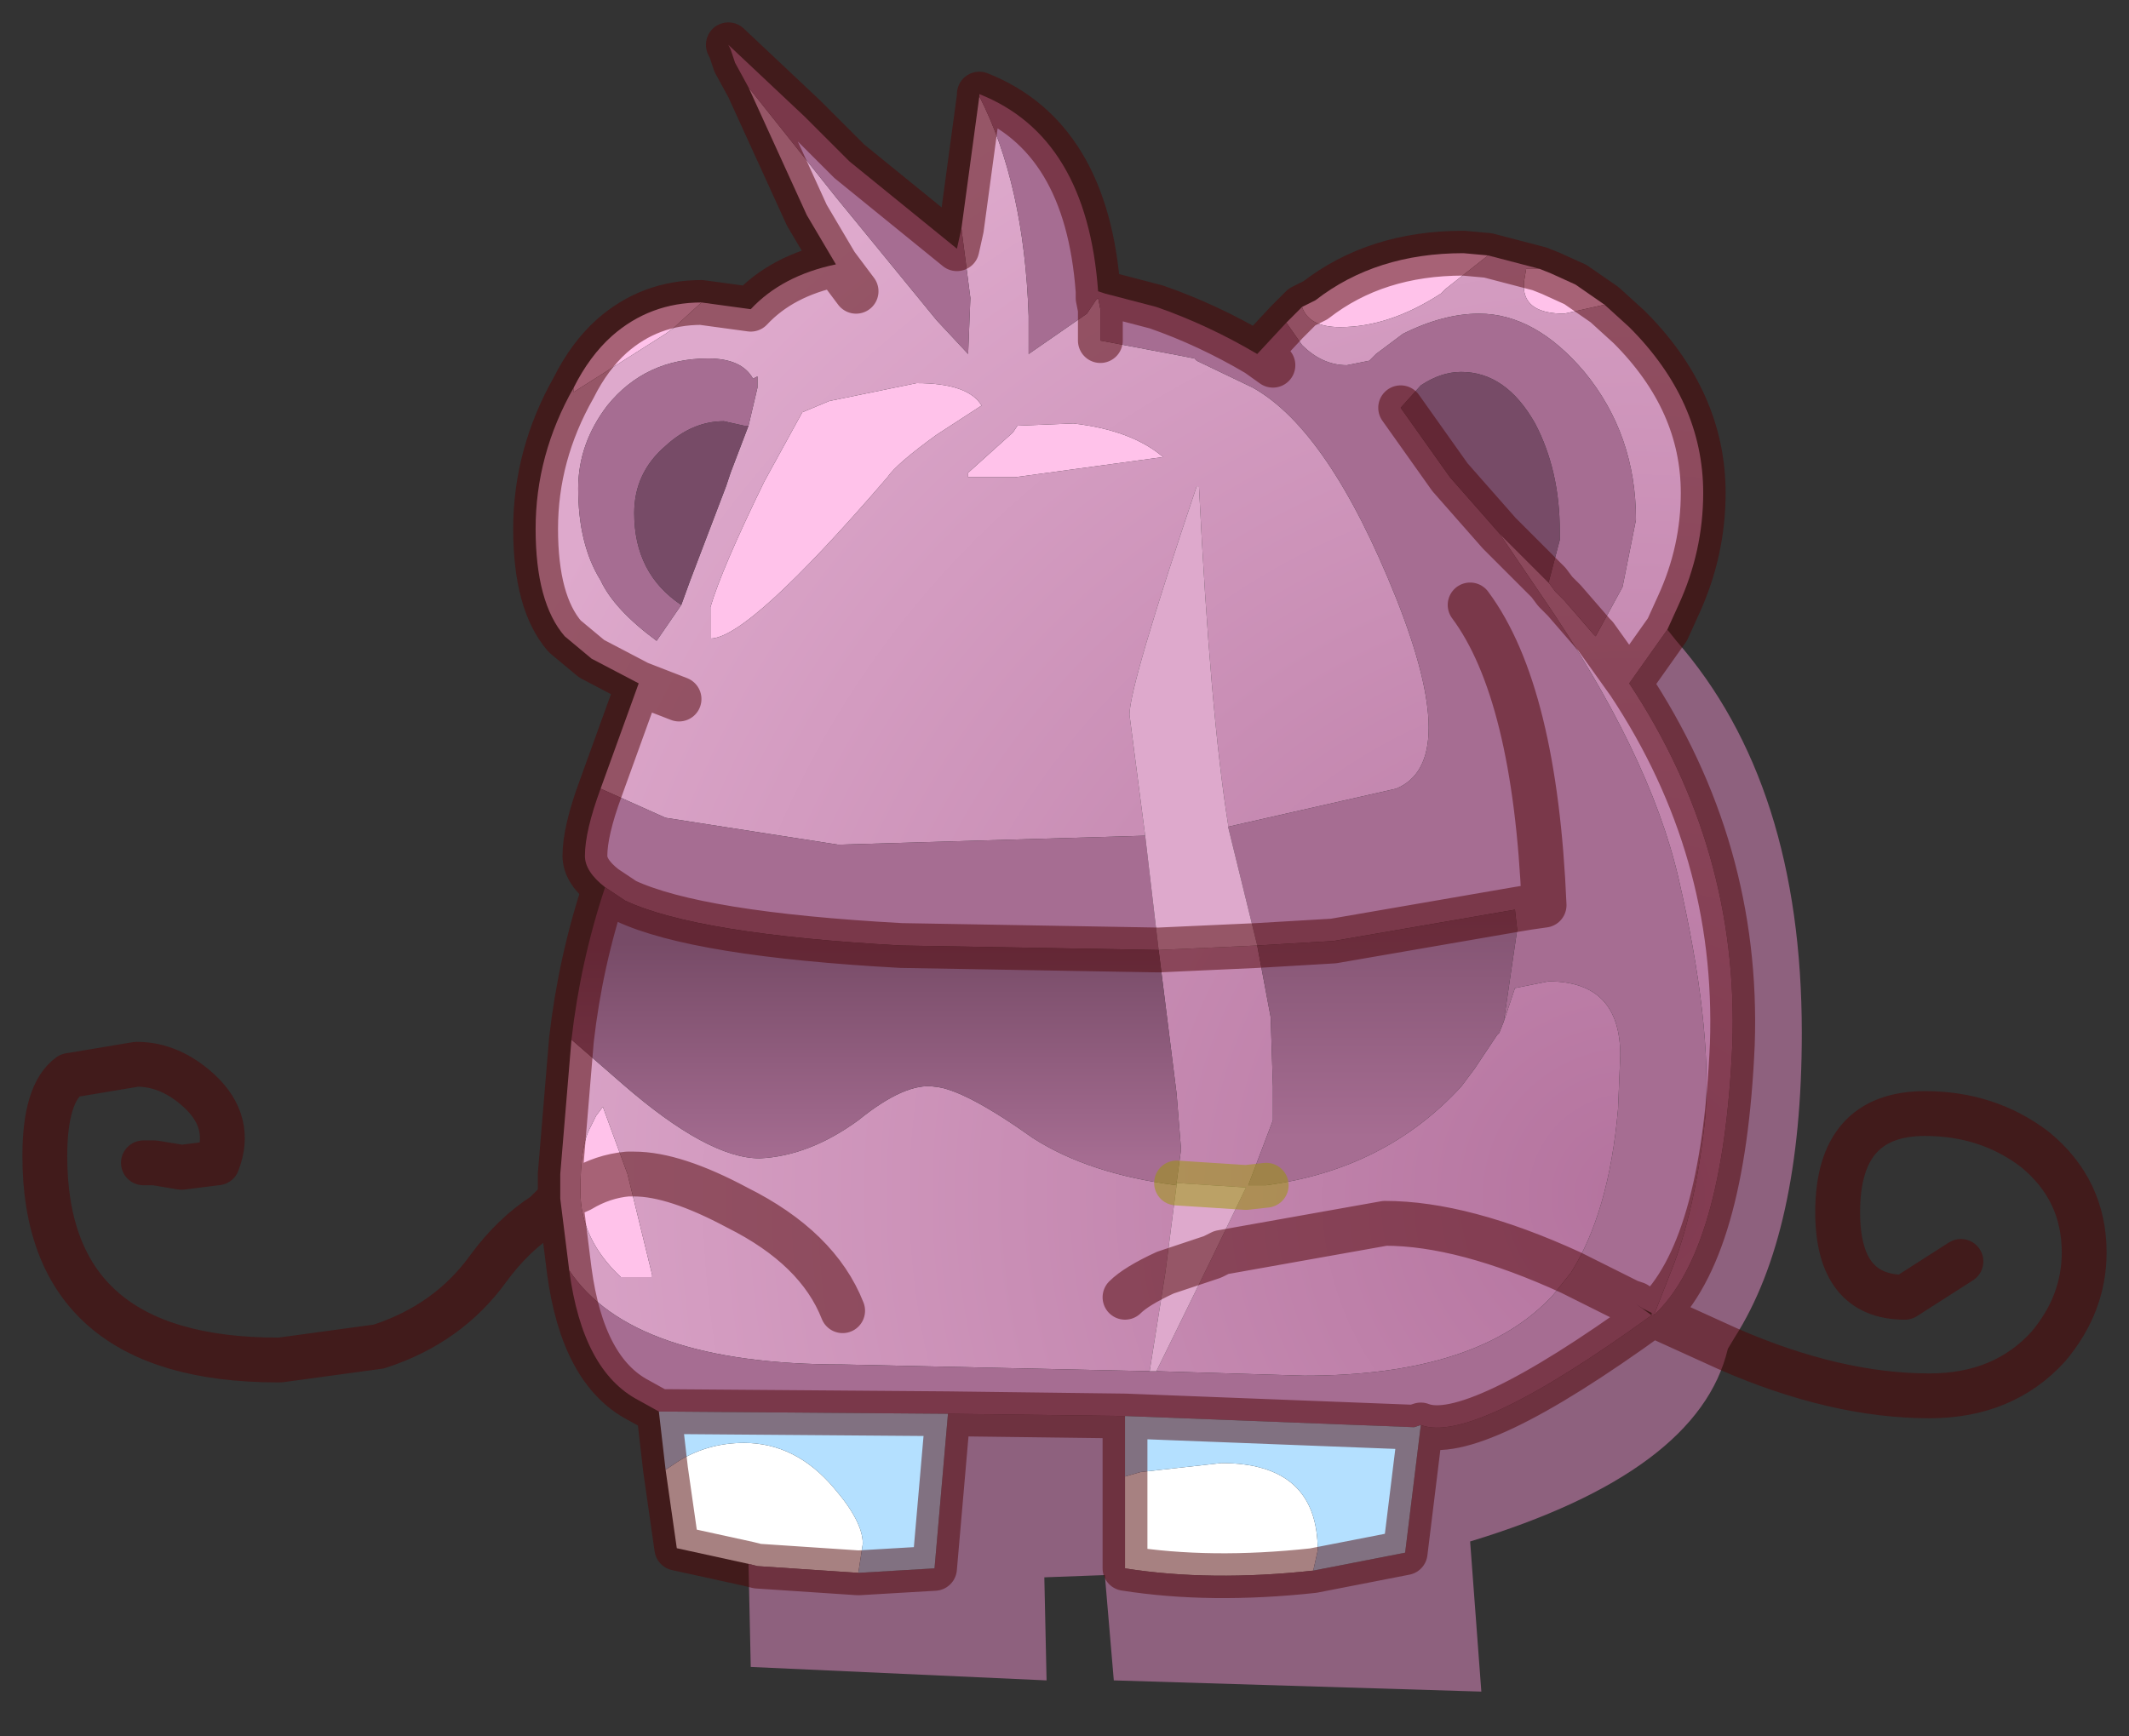 <?xml version="1.0" encoding="UTF-8" standalone="no"?>
<svg xmlns:xlink="http://www.w3.org/1999/xlink" height="38.75px" width="47.5px" xmlns="http://www.w3.org/2000/svg">
  <rect width="100%" height="100%" fill="#333333" stroke="none"/>
  <g transform="matrix(1.0, 0.0, 0.0, 1.0, 1, 1)">
    <path d="M32.2 4.7 L31.25 5.45 31.15 5.55 Q30.0 6.3 28.9 6.3 28.2 6.3 28.05 5.85 L28.35 5.7 Q29.7 4.65 31.65 4.65 L32.2 4.7 M34.8 5.8 L33.9 6.0 Q33.05 6.0 33.0 5.45 L33.0 5.3 33.05 5.0 33.35 5.0 33.6 5.1 34.15 5.35 34.8 5.8 M24.95 9.2 L21.65 9.65 20.6 9.65 20.6 9.55 21.6 8.65 21.7 8.5 22.95 8.45 Q24.25 8.6 24.95 9.2 M14.65 5.75 L14.05 6.3 13.85 6.45 11.8 7.75 11.8 7.65 Q12.15 6.95 12.65 6.5 13.5 5.75 14.65 5.75 M16.9 8.2 L17.5 7.95 19.45 7.55 Q20.6 7.55 20.9 8.05 L19.9 8.7 Q19.0 9.35 18.8 9.65 15.7 13.25 14.85 13.25 L14.85 12.55 Q15.1 11.7 16.05 9.75 L16.9 8.2 M11.95 25.55 Q11.95 24.6 12.15 24.2 L12.3 23.9 12.45 23.7 13.0 25.2 13.55 27.45 13.55 27.5 12.85 27.5 Q11.95 26.65 11.95 25.6 L11.95 25.55 Q12.45 25.25 13.0 25.2 12.45 25.25 11.95 25.55" fill="#ffc2ea" fill-rule="evenodd" stroke="none"/>
    <path d="M28.05 5.85 Q28.2 6.3 28.9 6.3 30.0 6.3 31.15 5.55 L31.25 5.45 32.2 4.7 33.35 5.0 33.05 5.0 33.0 5.3 33.0 5.45 Q33.05 6.0 33.9 6.0 L34.8 5.8 35.35 6.3 Q37.0 7.95 37.0 10.0 37.0 11.3 36.45 12.5 L36.2 13.05 35.35 14.25 34.6 13.2 35.35 14.25 Q37.8 17.95 37.65 22.3 37.45 26.9 35.9 28.35 L36.35 27.2 Q36.85 25.85 37.05 23.9 37.2 21.85 36.45 18.6 35.8 15.8 33.4 12.3 L32.45 10.9 33.55 12.0 33.7 12.2 33.9 12.4 34.55 13.15 34.6 13.2 35.2 12.1 35.5 10.6 Q35.5 8.7 34.35 7.3 33.25 6.0 32.0 6.0 31.2 6.0 30.3 6.45 L29.7 6.9 29.55 7.05 29.05 7.15 Q28.5 7.15 28.05 6.7 L27.7 6.2 28.05 5.85 M15.7 0.95 L17.65 3.4 19.9 6.15 20.6 6.9 20.65 5.65 20.45 4.1 20.85 1.15 Q21.85 3.1 21.95 6.05 L21.95 6.9 23.25 6.0 23.45 5.7 23.5 5.65 23.55 5.9 23.55 6.6 25.4 6.95 25.65 7.0 25.7 7.05 26.95 7.65 Q28.65 8.6 30.15 12.35 31.6 16.0 30.15 16.6 L26.4 17.45 26.4 17.4 Q26.0 14.9 25.75 9.85 L25.7 9.85 Q24.2 14.3 24.2 14.95 L24.55 17.65 17.7 17.85 13.85 17.25 12.4 16.6 13.25 14.25 12.2 13.7 11.6 13.2 Q10.95 12.45 10.95 10.8 10.95 9.15 11.8 7.65 L11.8 7.75 13.85 6.45 14.05 6.3 14.65 5.75 15.75 5.9 Q16.45 5.15 17.65 4.9 L17.0 3.8 15.7 0.95 M24.95 9.2 Q24.25 8.6 22.95 8.45 L21.7 8.5 21.6 8.65 20.6 9.55 20.6 9.65 21.65 9.65 24.95 9.2 M24.85 20.2 L27.05 20.1 27.35 21.7 27.4 23.25 27.4 24.0 26.85 25.45 27.25 25.45 Q29.9 25.1 31.6 23.25 L31.9 22.85 32.4 22.1 32.45 22.05 32.55 21.8 32.8 21.05 33.55 20.9 Q35.15 20.9 35.15 22.55 L35.1 23.75 Q34.9 26.05 34.05 27.4 L33.65 27.9 Q32.0 29.7 28.1 29.7 L24.8 29.6 26.05 27.05 26.8 25.5 25.25 25.4 25.35 24.65 25.25 23.4 24.85 20.2 M11.75 22.2 L12.9 23.2 Q14.8 24.85 15.95 24.85 17.05 24.8 18.15 24.0 19.2 23.15 19.85 23.25 20.5 23.3 22.05 24.4 23.3 25.2 25.25 25.45 L25.0 27.4 24.65 29.6 17.8 29.45 Q13.1 29.45 11.7 27.35 L11.5 25.75 11.95 25.55 11.5 25.75 11.5 25.2 11.75 22.2 M27.25 25.45 L26.8 25.5 27.25 25.45 M35.9 28.35 L35.85 28.35 35.85 28.3 35.9 28.35 M14.15 14.6 L13.25 14.25 14.15 14.6 M18.1 5.5 L17.65 4.9 18.1 5.5 M14.2 12.5 L14.4 11.95 15.2 9.85 15.3 9.55 15.7 8.5 15.9 7.65 15.9 7.4 15.8 7.45 Q15.55 7.0 14.8 7.0 13.4 7.0 12.55 8.05 11.9 8.9 11.9 9.9 11.9 11.15 12.4 11.95 12.7 12.6 13.65 13.3 L14.2 12.5 M16.9 8.2 L16.05 9.75 Q15.1 11.7 14.85 12.55 L14.85 13.25 Q15.7 13.25 18.8 9.65 19.0 9.35 19.9 8.7 L20.9 8.05 Q20.6 7.55 19.45 7.55 L17.5 7.95 16.9 8.2 M13.0 25.2 L12.45 23.7 12.3 23.9 12.15 24.2 Q11.95 24.6 11.95 25.55 L11.95 25.6 Q11.95 26.65 12.85 27.5 L13.55 27.5 13.55 27.45 13.0 25.2 13.15 25.2 Q14.05 25.2 15.45 25.95 17.25 26.85 17.8 28.25 17.25 26.85 15.45 25.95 14.05 25.2 13.15 25.2 L13.0 25.2 M24.1 27.95 Q24.35 27.7 25.0 27.4 24.35 27.7 24.1 27.95 M26.05 27.05 L26.25 26.95 29.9 26.3 Q31.65 26.3 34.05 27.4 31.65 26.3 29.9 26.3 L26.25 26.95 26.05 27.05" fill="url(#gradient0)" fill-rule="evenodd" stroke="none"/>
    <path d="M27.7 6.2 L28.05 6.7 Q28.5 7.15 29.05 7.15 L29.55 7.05 29.7 6.9 30.3 6.45 Q31.2 6.0 32.0 6.0 33.25 6.0 34.35 7.3 35.5 8.7 35.5 10.6 L35.2 12.1 34.6 13.2 34.55 13.15 33.9 12.4 33.7 12.2 33.55 12.0 33.8 11.05 33.8 10.85 Q33.8 9.5 33.25 8.45 32.6 7.3 31.6 7.3 31.15 7.3 30.7 7.6 L30.25 8.1 31.35 9.65 32.45 10.9 33.4 12.3 Q35.8 15.8 36.45 18.6 37.2 21.85 37.05 23.9 36.85 25.85 36.35 27.2 L35.9 28.35 35.85 28.3 35.75 28.25 35.65 28.2 35.5 28.1 35.35 28.05 34.05 27.4 35.35 28.05 35.5 28.1 35.85 28.35 Q31.85 31.25 30.7 30.8 L30.55 30.85 24.1 30.6 20.15 30.55 13.7 30.5 13.25 30.25 Q12.0 29.6 11.7 27.35 13.1 29.45 17.8 29.45 L24.65 29.6 24.8 29.6 28.1 29.7 Q32.0 29.7 33.65 27.9 L34.05 27.4 Q34.9 26.05 35.1 23.75 L35.15 22.55 Q35.15 20.9 33.55 20.9 L32.8 21.05 32.55 21.8 32.85 19.75 32.8 19.3 28.75 20.0 27.05 20.1 26.4 17.45 30.15 16.6 Q31.6 16.0 30.15 12.35 28.65 8.6 26.95 7.65 L25.7 7.05 25.65 7.0 25.4 6.95 23.55 6.6 23.55 5.9 23.5 5.65 23.45 5.7 23.25 6.0 21.95 6.9 21.95 6.05 Q21.85 3.1 20.85 1.15 L20.85 1.1 Q23.25 2.05 23.5 5.5 L23.65 5.55 24.8 5.85 Q25.95 6.25 27.05 6.9 L27.7 6.2 M15.7 0.95 L15.4 0.4 15.3 0.1 15.25 0.0 16.95 1.6 17.95 2.6 20.35 4.55 20.45 4.1 20.65 5.65 20.6 6.9 19.9 6.15 17.65 3.4 15.7 0.95 M23.5 5.5 L23.5 5.65 23.5 5.5 M31.8 12.5 Q33.25 14.45 33.45 19.2 L33.1 19.25 32.8 19.3 33.1 19.25 33.45 19.2 Q33.25 14.45 31.8 12.5 M27.4 7.15 L27.05 6.9 27.4 7.15 M24.55 17.65 L24.85 20.2 19.1 20.1 Q14.55 19.85 12.95 19.1 L12.5 18.8 Q12.05 18.45 12.05 18.1 12.05 17.55 12.4 16.6 L13.85 17.25 17.7 17.85 24.55 17.65 M15.7 8.5 L15.6 8.5 15.15 8.4 Q14.45 8.4 13.85 8.95 13.15 9.55 13.15 10.45 13.15 11.8 14.2 12.5 L13.65 13.3 Q12.7 12.6 12.4 11.95 11.9 11.15 11.9 9.9 11.9 8.9 12.55 8.05 13.4 7.0 14.8 7.0 15.55 7.0 15.8 7.45 L15.9 7.4 15.9 7.65 15.7 8.5" fill="#a66d92" fill-rule="evenodd" stroke="none"/>
    <path d="M30.25 8.1 L30.7 7.6 Q31.15 7.3 31.6 7.3 32.6 7.3 33.25 8.45 33.8 9.5 33.8 10.85 L33.8 11.05 33.55 12.0 32.45 10.9 31.35 9.65 30.25 8.1 M24.85 20.2 L25.25 23.4 25.35 24.65 25.25 25.4 25.25 25.45 Q23.3 25.2 22.05 24.4 20.5 23.3 19.85 23.25 19.2 23.15 18.15 24.0 17.05 24.8 15.95 24.85 14.8 24.85 12.9 23.2 L11.75 22.2 Q11.95 20.45 12.5 18.8 L12.95 19.1 Q14.55 19.85 19.1 20.1 L24.85 20.2 M14.2 12.5 Q13.15 11.8 13.15 10.45 13.15 9.55 13.85 8.95 14.45 8.4 15.15 8.4 L15.6 8.5 15.7 8.5 15.3 9.55 15.2 9.85 14.4 11.95 14.2 12.5" fill="url(#gradient1)" fill-rule="evenodd" stroke="none"/>
    <path d="M26.4 17.45 L27.05 20.1 24.85 20.2 24.55 17.65 24.2 14.95 Q24.2 14.3 25.7 9.85 L25.75 9.85 Q26.0 14.9 26.4 17.4 L26.4 17.45 M25.25 25.45 L25.25 25.4 26.8 25.5 26.05 27.05 24.8 29.6 24.65 29.6 25.0 27.4 25.25 25.45 M25.0 27.4 L26.05 27.05 25.0 27.4" fill="#dea9cc" fill-rule="evenodd" stroke="none"/>
    <path d="M28.3 34.05 Q26.0 34.3 24.1 34.0 L24.1 31.95 24.45 31.85 26.25 31.65 Q28.4 31.65 28.4 33.6 L28.3 34.05 M18.15 34.1 L15.9 33.95 15.7 33.9 14.1 33.55 13.85 31.8 14.15 31.6 Q14.8 31.2 15.6 31.2 16.75 31.2 17.6 32.2 18.25 32.95 18.25 33.45 L18.15 34.1" fill="#ffffff" fill-rule="evenodd" stroke="none"/>
    <path d="M27.05 20.1 L28.75 20.0 32.8 19.3 32.85 19.75 32.55 21.8 32.45 22.05 32.4 22.1 31.9 22.85 31.6 23.25 Q29.9 25.1 27.25 25.45 L26.85 25.45 27.4 24.0 27.4 23.25 27.35 21.7 27.05 20.1" fill="url(#gradient2)" fill-rule="evenodd" stroke="none"/>
    <path d="M35.35 14.25 L36.2 13.05 36.4 13.3 Q39.2 16.5 39.2 22.05 39.2 26.5 37.7 28.85 L37.55 29.1 35.9 28.35 Q37.45 26.9 37.65 22.3 37.8 17.95 35.35 14.25 M35.9 28.35 L37.55 29.1 Q36.9 31.85 31.8 33.4 L32.05 36.75 23.85 36.5 23.65 34.15 22.3 34.2 22.35 36.5 15.75 36.2 15.7 33.9 15.9 33.95 18.15 34.1 19.85 34.0 20.15 30.55 24.1 30.6 24.1 31.95 24.1 34.0 Q26.0 34.3 28.3 34.05 L30.35 33.65 30.7 30.8 Q31.85 31.25 35.85 28.35 L35.9 28.35" fill="#a66d92" fill-opacity="0.788" fill-rule="evenodd" stroke="none"/>
    <path d="M30.7 30.8 L30.35 33.65 28.3 34.05 28.4 33.6 Q28.4 31.65 26.25 31.65 L24.45 31.85 24.1 31.95 24.1 30.6 30.55 30.85 30.7 30.8 M20.15 30.55 L19.85 34.0 18.15 34.1 18.25 33.45 Q18.25 32.95 17.6 32.2 16.75 31.2 15.6 31.2 14.8 31.2 14.15 31.6 L13.85 31.8 13.7 30.5 20.15 30.55" fill="#b4e0ff" fill-rule="evenodd" stroke="none"/>
    <path d="M37.55 29.1 Q39.95 30.15 42.05 30.15 43.7 30.15 44.7 29.05 45.5 28.1 45.5 26.95 45.5 25.55 44.4 24.65 43.35 23.85 41.95 23.85 40.0 23.85 40.0 26.05 40.0 27.95 41.5 27.95 L42.75 27.15 M32.2 4.7 L31.65 4.65 Q29.7 4.65 28.35 5.7 L28.05 5.85 27.7 6.2 27.05 6.9 27.4 7.15 M34.6 13.2 L35.35 14.25 36.2 13.05 36.45 12.5 Q37.0 11.3 37.0 10.0 37.0 7.95 35.35 6.3 L34.8 5.8 34.15 5.35 33.6 5.1 33.35 5.0 32.2 4.7 M33.55 12.0 L33.7 12.2 33.9 12.4 34.55 13.15 34.6 13.2 M32.45 10.9 L31.35 9.65 30.25 8.1 M33.55 12.0 L32.45 10.9 M35.9 28.35 Q37.45 26.9 37.65 22.3 37.8 17.95 35.35 14.25 M20.85 1.15 L20.85 1.1 Q23.25 2.05 23.5 5.5 L23.65 5.55 24.8 5.85 Q25.95 6.25 27.05 6.9 M20.45 4.1 L20.35 4.55 17.95 2.6 16.95 1.6 15.25 0.0 15.3 0.1 15.4 0.4 15.7 0.95 17.0 3.8 17.65 4.9 18.1 5.5 M20.45 4.1 L20.85 1.15 M23.5 5.65 L23.5 5.5 M23.5 5.65 L23.55 5.9 23.55 6.6 M27.05 20.1 L28.75 20.0 32.8 19.3 33.1 19.25 33.45 19.2 Q33.25 14.45 31.8 12.5 M24.85 20.2 L27.05 20.1 M24.85 20.2 L19.1 20.1 Q14.55 19.85 12.95 19.1 L12.5 18.8 Q11.95 20.45 11.75 22.2 L11.5 25.2 11.5 25.75 11.15 26.1 Q10.45 26.55 9.9 27.3 9.0 28.55 7.45 29.05 L5.25 29.35 5.2 29.35 Q0.0 29.35 0.0 24.8 0.0 23.4 0.55 23.0 L2.05 22.75 Q2.8 22.75 3.45 23.35 4.2 24.05 3.85 24.95 L3.05 25.05 2.45 24.95 2.2 24.95 M37.55 29.1 L35.9 28.35 35.85 28.35 Q31.85 31.25 30.7 30.8 L30.35 33.65 28.3 34.05 Q26.0 34.3 24.1 34.0 L24.1 31.95 24.1 30.6 20.15 30.55 19.85 34.0 18.15 34.1 15.9 33.95 15.7 33.9 14.1 33.55 13.85 31.8 13.7 30.5 20.15 30.55 M34.05 27.4 L35.35 28.05 35.5 28.1 35.65 28.2 35.75 28.25 35.85 28.3 35.9 28.35 M17.65 4.9 Q16.45 5.15 15.75 5.9 L14.65 5.75 Q13.5 5.75 12.65 6.5 12.15 6.95 11.8 7.65 10.95 9.15 10.95 10.8 10.95 12.45 11.6 13.2 L12.2 13.7 13.25 14.25 14.15 14.6 M12.5 18.8 Q12.05 18.45 12.05 18.1 12.05 17.55 12.4 16.6 L13.25 14.25 M13.0 25.2 L13.15 25.2 Q14.05 25.2 15.45 25.95 17.25 26.85 17.8 28.25 M11.95 25.55 L11.5 25.75 11.7 27.35 Q12.0 29.6 13.25 30.25 L13.7 30.5 M25.0 27.4 Q24.35 27.7 24.1 27.95 M13.0 25.2 Q12.45 25.25 11.95 25.55 M35.85 28.35 L35.5 28.1 M34.05 27.4 Q31.65 26.3 29.9 26.3 L26.25 26.95 26.05 27.05 25.0 27.4 M30.7 30.8 L30.55 30.85 24.1 30.6" fill="none" stroke="#4f0202" stroke-linecap="round" stroke-linejoin="round" stroke-opacity="0.498" stroke-width="1"/>
    <path d="M25.25 25.4 L26.8 25.5 27.25 25.45" fill="none" stroke="#999900" stroke-linecap="round" stroke-linejoin="round" stroke-opacity="0.498" stroke-width="1"/>
  </g>
  <defs>
    <radialGradient cx="0" cy="0" gradientTransform="matrix(0.04, 0.0, 0.0, 0.04, 35.4, 25.7)" gradientUnits="userSpaceOnUse" id="gradient0" r="819.2" spreadMethod="pad">
      <stop offset="0.0" stop-color="#b4739e"></stop>
      <stop offset="0.843" stop-color="#dea9cc"></stop>
    </radialGradient>
    <linearGradient gradientTransform="matrix(0.0, -0.003, 0.008, 0.0, 18.55, 22.5)" gradientUnits="userSpaceOnUse" id="gradient1" spreadMethod="pad" x1="-819.2" x2="819.2">
      <stop offset="0.0" stop-color="#a66d92"></stop>
      <stop offset="1.0" stop-color="#774b67"></stop>
    </linearGradient>
    <linearGradient gradientTransform="matrix(0.0, -0.004, 0.004, 0.0, 29.8, 21.1)" gradientUnits="userSpaceOnUse" id="gradient2" spreadMethod="pad" x1="-819.2" x2="819.2">
      <stop offset="0.0" stop-color="#a66d92"></stop>
      <stop offset="1.0" stop-color="#774b67"></stop>
    </linearGradient>
  </defs>
</svg>